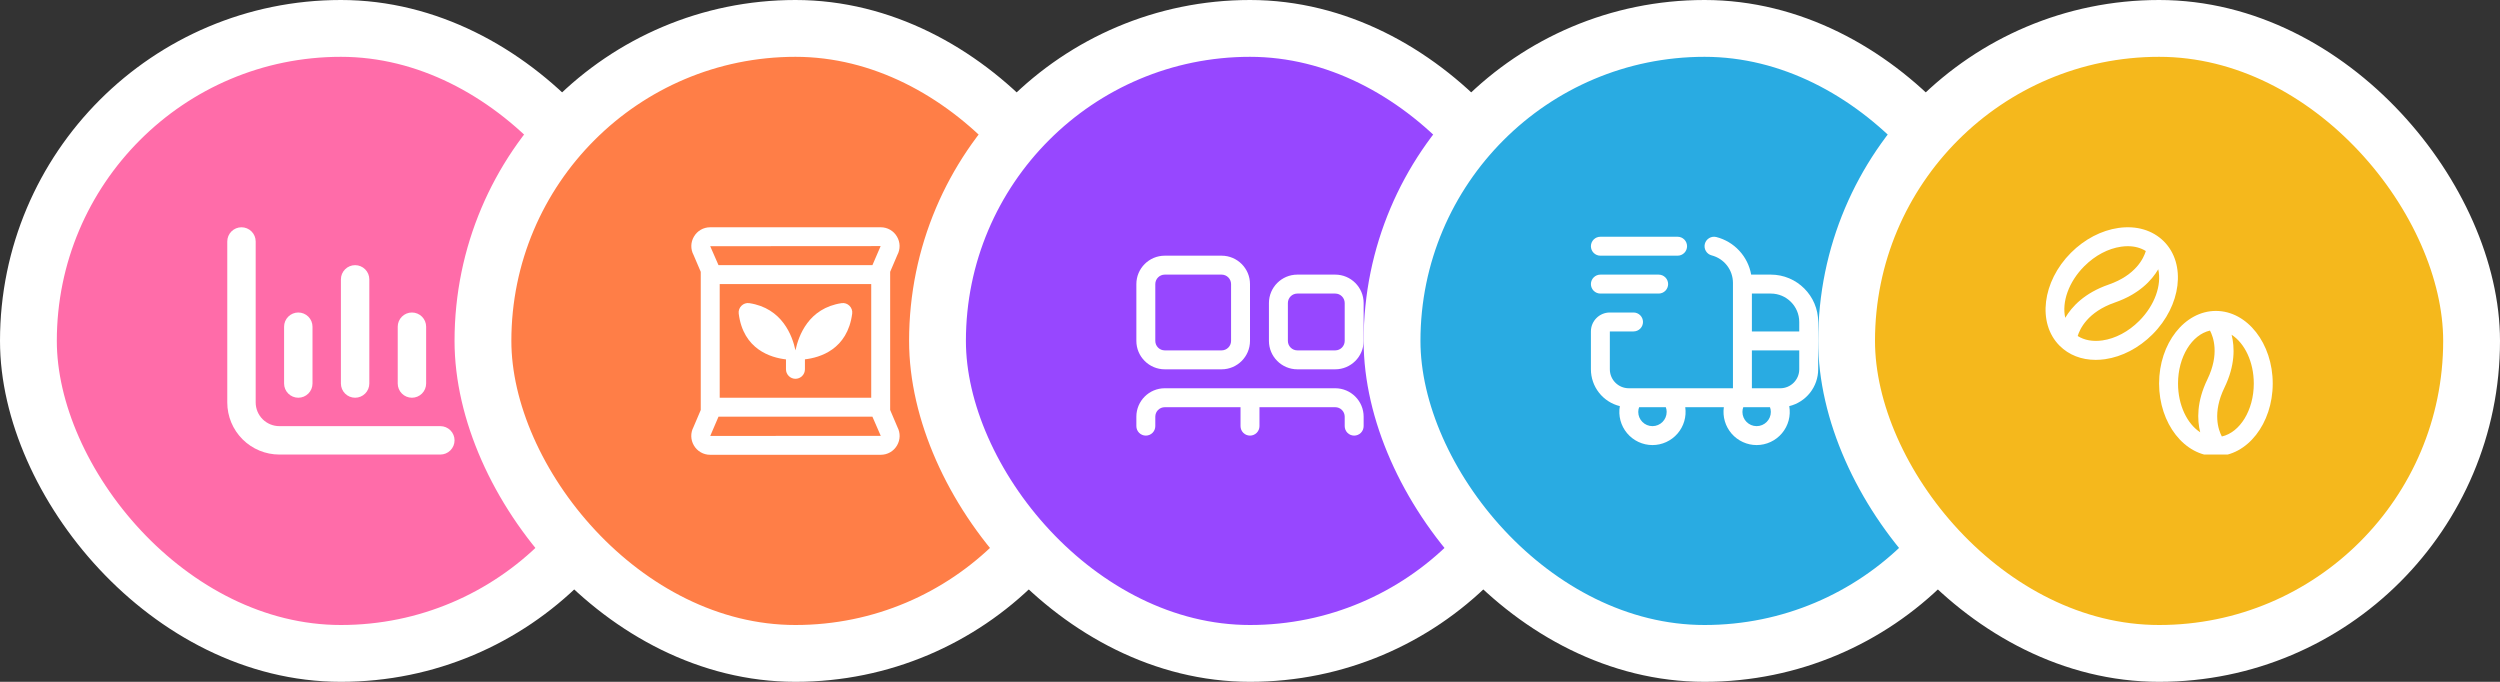 <svg width="176" height="48" viewBox="0 0 176 48" fill="none" xmlns="http://www.w3.org/2000/svg">
<rect x="0" y="0" width="176" height="48" fill="#333333" stroke="none"/>
<rect x="2" y="2" width="44" height="44" rx="22" fill="#FF6CA9"/>
<rect x="2" y="2" width="44" height="44" rx="22" stroke="white" stroke-width="4"/>
<path d="M19.667 30C19.225 30 18.801 29.824 18.488 29.512C18.176 29.199 18 28.775 18 28.333V17C18 16.735 17.895 16.48 17.707 16.293C17.52 16.105 17.265 16 17 16C16.735 16 16.48 16.105 16.293 16.293C16.105 16.48 16 16.735 16 17V28.333C16 29.306 16.386 30.238 17.074 30.926C17.762 31.614 18.694 32 19.667 32H31C31.265 32 31.52 31.895 31.707 31.707C31.895 31.52 32 31.265 32 31C32 30.735 31.895 30.48 31.707 30.293C31.52 30.105 31.265 30 31 30H19.667Z" fill="white"/>
<path d="M29 28C29.265 28 29.52 27.895 29.707 27.707C29.895 27.52 30 27.265 30 27V23C30 22.735 29.895 22.48 29.707 22.293C29.52 22.105 29.265 22 29 22C28.735 22 28.48 22.105 28.293 22.293C28.105 22.48 28 22.735 28 23V27C28 27.265 28.105 27.52 28.293 27.707C28.48 27.895 28.735 28 29 28ZM21 28C21.265 28 21.52 27.895 21.707 27.707C21.895 27.52 22 27.265 22 27V23C22 22.735 21.895 22.48 21.707 22.293C21.52 22.105 21.265 22 21 22C20.735 22 20.48 22.105 20.293 22.293C20.105 22.48 20 22.735 20 23V27C20 27.265 20.105 27.52 20.293 27.707C20.48 27.895 20.735 28 21 28ZM25 28C25.265 28 25.52 27.895 25.707 27.707C25.895 27.52 26 27.265 26 27V19.667C26 19.401 25.895 19.147 25.707 18.96C25.52 18.772 25.265 18.667 25 18.667C24.735 18.667 24.48 18.772 24.293 18.96C24.105 19.147 24 19.401 24 19.667V27C24 27.265 24.105 27.52 24.293 27.707C24.48 27.895 24.735 28 25 28Z" fill="white"/>
<rect x="34" y="2" width="44" height="44" rx="22" fill="#FF7E47"/>
<rect x="34" y="2" width="44" height="44" rx="22" stroke="white" stroke-width="4"/>
<g clip-path="url(#clip0_113_181)">
<path d="M63.181 30.071L62.667 28.863V19.137L63.175 17.947C63.282 17.749 63.335 17.526 63.331 17.301C63.326 17.076 63.264 16.855 63.149 16.661C63.034 16.459 62.866 16.291 62.664 16.175C62.463 16.059 62.234 15.999 62.001 16H49.999C49.52 16 49.091 16.247 48.851 16.661C48.736 16.855 48.674 17.076 48.669 17.301C48.665 17.526 48.718 17.749 48.825 17.947L49.333 19.137V28.864L48.819 30.071C48.714 30.27 48.661 30.493 48.666 30.718C48.671 30.943 48.734 31.163 48.848 31.357C48.964 31.559 49.131 31.726 49.333 31.842C49.534 31.958 49.763 32.018 49.995 32.017H62.005C62.483 32.017 62.911 31.77 63.152 31.357C63.385 30.957 63.395 30.479 63.181 30.071ZM61.997 17.325C61.983 17.347 61.419 18.666 61.419 18.666H50.582C50.582 18.666 50.012 17.355 49.999 17.333L61.996 17.325H61.997ZM61.334 19.999V27.999H50.667V20H61.333L61.334 19.999ZM50.001 30.69C50.013 30.668 50.583 29.333 50.583 29.333H61.417C61.417 29.333 61.992 30.661 62.005 30.683L50.001 30.69ZM55.333 25.301V26C55.333 26.177 55.404 26.346 55.529 26.471C55.654 26.596 55.823 26.667 56 26.667C56.177 26.667 56.346 26.596 56.471 26.471C56.596 26.346 56.667 26.177 56.667 26V25.297C57.714 25.178 59.663 24.611 59.995 22.076C60.05 21.653 59.673 21.277 59.251 21.341C56.909 21.692 56.22 23.645 56.001 24.661H55.999C55.782 23.643 55.075 21.693 52.749 21.341C52.328 21.277 51.952 21.651 52.005 22.073C52.323 24.613 54.281 25.181 55.333 25.301H55.333Z" fill="white"/>
</g>
<rect x="66" y="2" width="44" height="44" rx="22" fill="#9747FF"/>
<rect x="66" y="2" width="44" height="44" rx="22" stroke="white" stroke-width="4"/>
<g clip-path="url(#clip1_113_181)">
<path d="M96 29.333V30C96 30.177 95.93 30.346 95.805 30.471C95.68 30.596 95.51 30.667 95.333 30.667C95.156 30.667 94.987 30.596 94.862 30.471C94.737 30.346 94.667 30.177 94.667 30V29.333C94.667 29.157 94.596 28.987 94.471 28.862C94.346 28.737 94.177 28.667 94 28.667H88.667V30C88.667 30.177 88.596 30.346 88.471 30.471C88.346 30.596 88.177 30.667 88 30.667C87.823 30.667 87.654 30.596 87.529 30.471C87.404 30.346 87.333 30.177 87.333 30V28.667H82C81.633 28.667 81.333 28.965 81.333 29.333V30C81.333 30.177 81.263 30.346 81.138 30.471C81.013 30.596 80.844 30.667 80.667 30.667C80.49 30.667 80.32 30.596 80.195 30.471C80.07 30.346 80 30.177 80 30V29.333C80 28.231 80.897 27.333 82 27.333H94C95.103 27.333 96 28.231 96 29.333ZM80 24V20C80 18.897 80.897 18 82 18H86C87.103 18 88 18.897 88 20V24C88 25.103 87.103 26 86 26H82C80.897 26 80 25.103 80 24ZM81.333 24C81.333 24.368 81.633 24.667 82 24.667H86C86.367 24.667 86.667 24.368 86.667 24V20C86.667 19.632 86.367 19.333 86 19.333H82C81.633 19.333 81.333 19.632 81.333 20V24ZM96 21.333V24C96 25.103 95.103 26 94 26H91.333C90.231 26 89.333 25.103 89.333 24V21.333C89.333 20.231 90.231 19.333 91.333 19.333H94C95.103 19.333 96 20.231 96 21.333ZM94.667 21.333C94.667 21.157 94.596 20.987 94.471 20.862C94.346 20.737 94.177 20.667 94 20.667H91.333C91.156 20.667 90.987 20.737 90.862 20.862C90.737 20.987 90.667 21.157 90.667 21.333V24C90.667 24.177 90.737 24.346 90.862 24.471C90.987 24.596 91.156 24.667 91.333 24.667H94C94.177 24.667 94.346 24.596 94.471 24.471C94.596 24.346 94.667 24.177 94.667 24V21.333Z" fill="white"/>
</g>
<rect x="98" y="2" width="44" height="44" rx="22" fill="#29ABE2"/>
<rect x="98" y="2" width="44" height="44" rx="22" stroke="white" stroke-width="4"/>
<g clip-path="url(#clip2_113_181)">
<path d="M124.667 19.333H123.282C123.171 18.704 122.881 18.12 122.446 17.651C122.012 17.181 121.452 16.847 120.833 16.688C120.662 16.644 120.48 16.67 120.328 16.76C120.176 16.85 120.065 16.996 120.021 17.167C119.977 17.339 120.003 17.52 120.093 17.672C120.183 17.825 120.33 17.935 120.501 17.979C120.93 18.09 121.31 18.34 121.582 18.691C121.853 19.042 122 19.473 122 19.916V27.333H114.667C113.931 27.333 113.333 26.735 113.333 26V23.333H115C115.177 23.333 115.346 23.263 115.471 23.138C115.596 23.013 115.667 22.844 115.667 22.667C115.667 22.49 115.596 22.32 115.471 22.195C115.346 22.07 115.177 22 115 22H113.333C112.598 22 112 22.598 112 23.333V26C112.001 26.598 112.202 27.177 112.571 27.647C112.94 28.117 113.456 28.45 114.037 28.591C113.977 28.927 113.992 29.272 114.08 29.601C114.168 29.93 114.327 30.236 114.546 30.497C114.765 30.759 115.039 30.969 115.347 31.113C115.656 31.258 115.993 31.333 116.333 31.333C116.668 31.333 116.998 31.261 117.302 31.121C117.606 30.982 117.877 30.779 118.096 30.526C118.314 30.274 118.477 29.977 118.571 29.656C118.665 29.335 118.689 28.998 118.642 28.667H121.358C121.311 28.998 121.335 29.335 121.429 29.656C121.523 29.977 121.686 30.274 121.904 30.526C122.123 30.779 122.394 30.982 122.698 31.121C123.002 31.261 123.332 31.333 123.667 31.333C124.007 31.333 124.344 31.258 124.653 31.113C124.961 30.969 125.235 30.759 125.454 30.497C125.673 30.236 125.832 29.93 125.92 29.601C126.008 29.272 126.023 28.927 125.963 28.591C126.544 28.45 127.06 28.117 127.429 27.647C127.798 27.177 127.999 26.598 128 26V22.667C128 20.829 126.505 19.333 124.667 19.333ZM126.667 22.667V23.333H123.333V20.667H124.667C125.769 20.667 126.667 21.564 126.667 22.667ZM117.333 29C117.333 29.551 116.885 30 116.333 30C115.782 30 115.333 29.551 115.333 29C115.333 28.874 115.358 28.763 115.394 28.667H117.273C117.309 28.763 117.334 28.874 117.334 29H117.333ZM123.667 30C123.115 30 122.667 29.551 122.667 29C122.667 28.874 122.691 28.763 122.727 28.667H124.607C124.643 28.763 124.667 28.874 124.667 29C124.667 29.551 124.218 30 123.667 30ZM125.333 27.333H123.333V24.667H126.667V26C126.667 26.735 126.069 27.333 125.333 27.333ZM112 17.333C112 17.157 112.07 16.987 112.195 16.862C112.32 16.737 112.49 16.667 112.667 16.667H118.103C118.279 16.667 118.449 16.737 118.574 16.862C118.699 16.987 118.769 17.157 118.769 17.333C118.769 17.51 118.699 17.68 118.574 17.805C118.449 17.93 118.279 18 118.103 18H112.667C112.49 18 112.32 17.93 112.195 17.805C112.07 17.68 112 17.51 112 17.333ZM112 20C112 19.823 112.07 19.654 112.195 19.529C112.32 19.404 112.49 19.333 112.667 19.333H116.769C116.946 19.333 117.116 19.404 117.241 19.529C117.366 19.654 117.436 19.823 117.436 20C117.436 20.177 117.366 20.346 117.241 20.471C117.116 20.596 116.946 20.667 116.769 20.667H112.667C112.49 20.667 112.32 20.596 112.195 20.471C112.07 20.346 112 20.177 112 20Z" fill="white"/>
</g>
<rect x="130" y="2" width="44" height="44" rx="22" fill="#F5B81C"/>
<rect x="130" y="2" width="44" height="44" rx="22" stroke="white" stroke-width="4"/>
<g clip-path="url(#clip3_113_181)">
<path d="M156 21.889C153.794 21.889 152 24.181 152 27C152 29.819 153.794 32.111 156 32.111C158.206 32.111 160 29.819 160 27C160 24.181 158.206 21.889 156 21.889ZM153.333 27C153.333 25.118 154.311 23.558 155.583 23.273C155.817 23.714 156.265 24.926 155.4 26.709C154.636 28.282 154.675 29.56 154.895 30.434C153.975 29.837 153.333 28.524 153.333 26.999L153.333 27ZM156.417 30.727C156.183 30.286 155.735 29.074 156.6 27.291C157.364 25.718 157.325 24.439 157.105 23.566C158.025 24.163 158.667 25.476 158.667 27.001C158.667 28.883 157.69 30.443 156.418 30.728L156.417 30.727ZM152.338 16.995C151.545 16.202 150.406 15.866 149.138 16.047C147.939 16.218 146.751 16.839 145.795 17.795C143.771 19.819 143.412 22.755 144.995 24.338C145.648 24.991 146.533 25.335 147.535 25.335C147.75 25.335 147.971 25.319 148.195 25.287C149.395 25.115 150.582 24.495 151.538 23.538C153.562 21.514 153.921 18.579 152.338 16.995ZM146.739 18.738C147.492 17.985 148.411 17.498 149.327 17.367C149.486 17.344 149.641 17.332 149.792 17.332C150.277 17.332 150.711 17.449 151.065 17.673C150.921 18.155 150.375 19.368 148.448 20.035C146.75 20.624 145.858 21.585 145.393 22.375C145.143 21.275 145.627 19.848 146.738 18.737L146.739 18.738ZM150.595 22.595C149.842 23.348 148.923 23.835 148.007 23.966C147.333 24.062 146.733 23.95 146.27 23.655C146.416 23.171 146.964 21.963 148.886 21.297C150.584 20.708 151.476 19.747 151.941 18.957C152.191 20.057 151.707 21.484 150.596 22.595H150.595Z" fill="white"/>
</g>
<defs>
<clipPath id="clip0_113_181">
<rect width="16" height="16" fill="white" transform="translate(48 16)"/>
</clipPath>
<clipPath id="clip1_113_181">
<rect width="16" height="16" fill="white" transform="translate(80 16)"/>
</clipPath>
<clipPath id="clip2_113_181">
<rect width="16" height="16" fill="white" transform="translate(112 16)"/>
</clipPath>
<clipPath id="clip3_113_181">
<rect width="16" height="16" fill="white" transform="translate(144 16)"/>
</clipPath>
</defs>
</svg>
